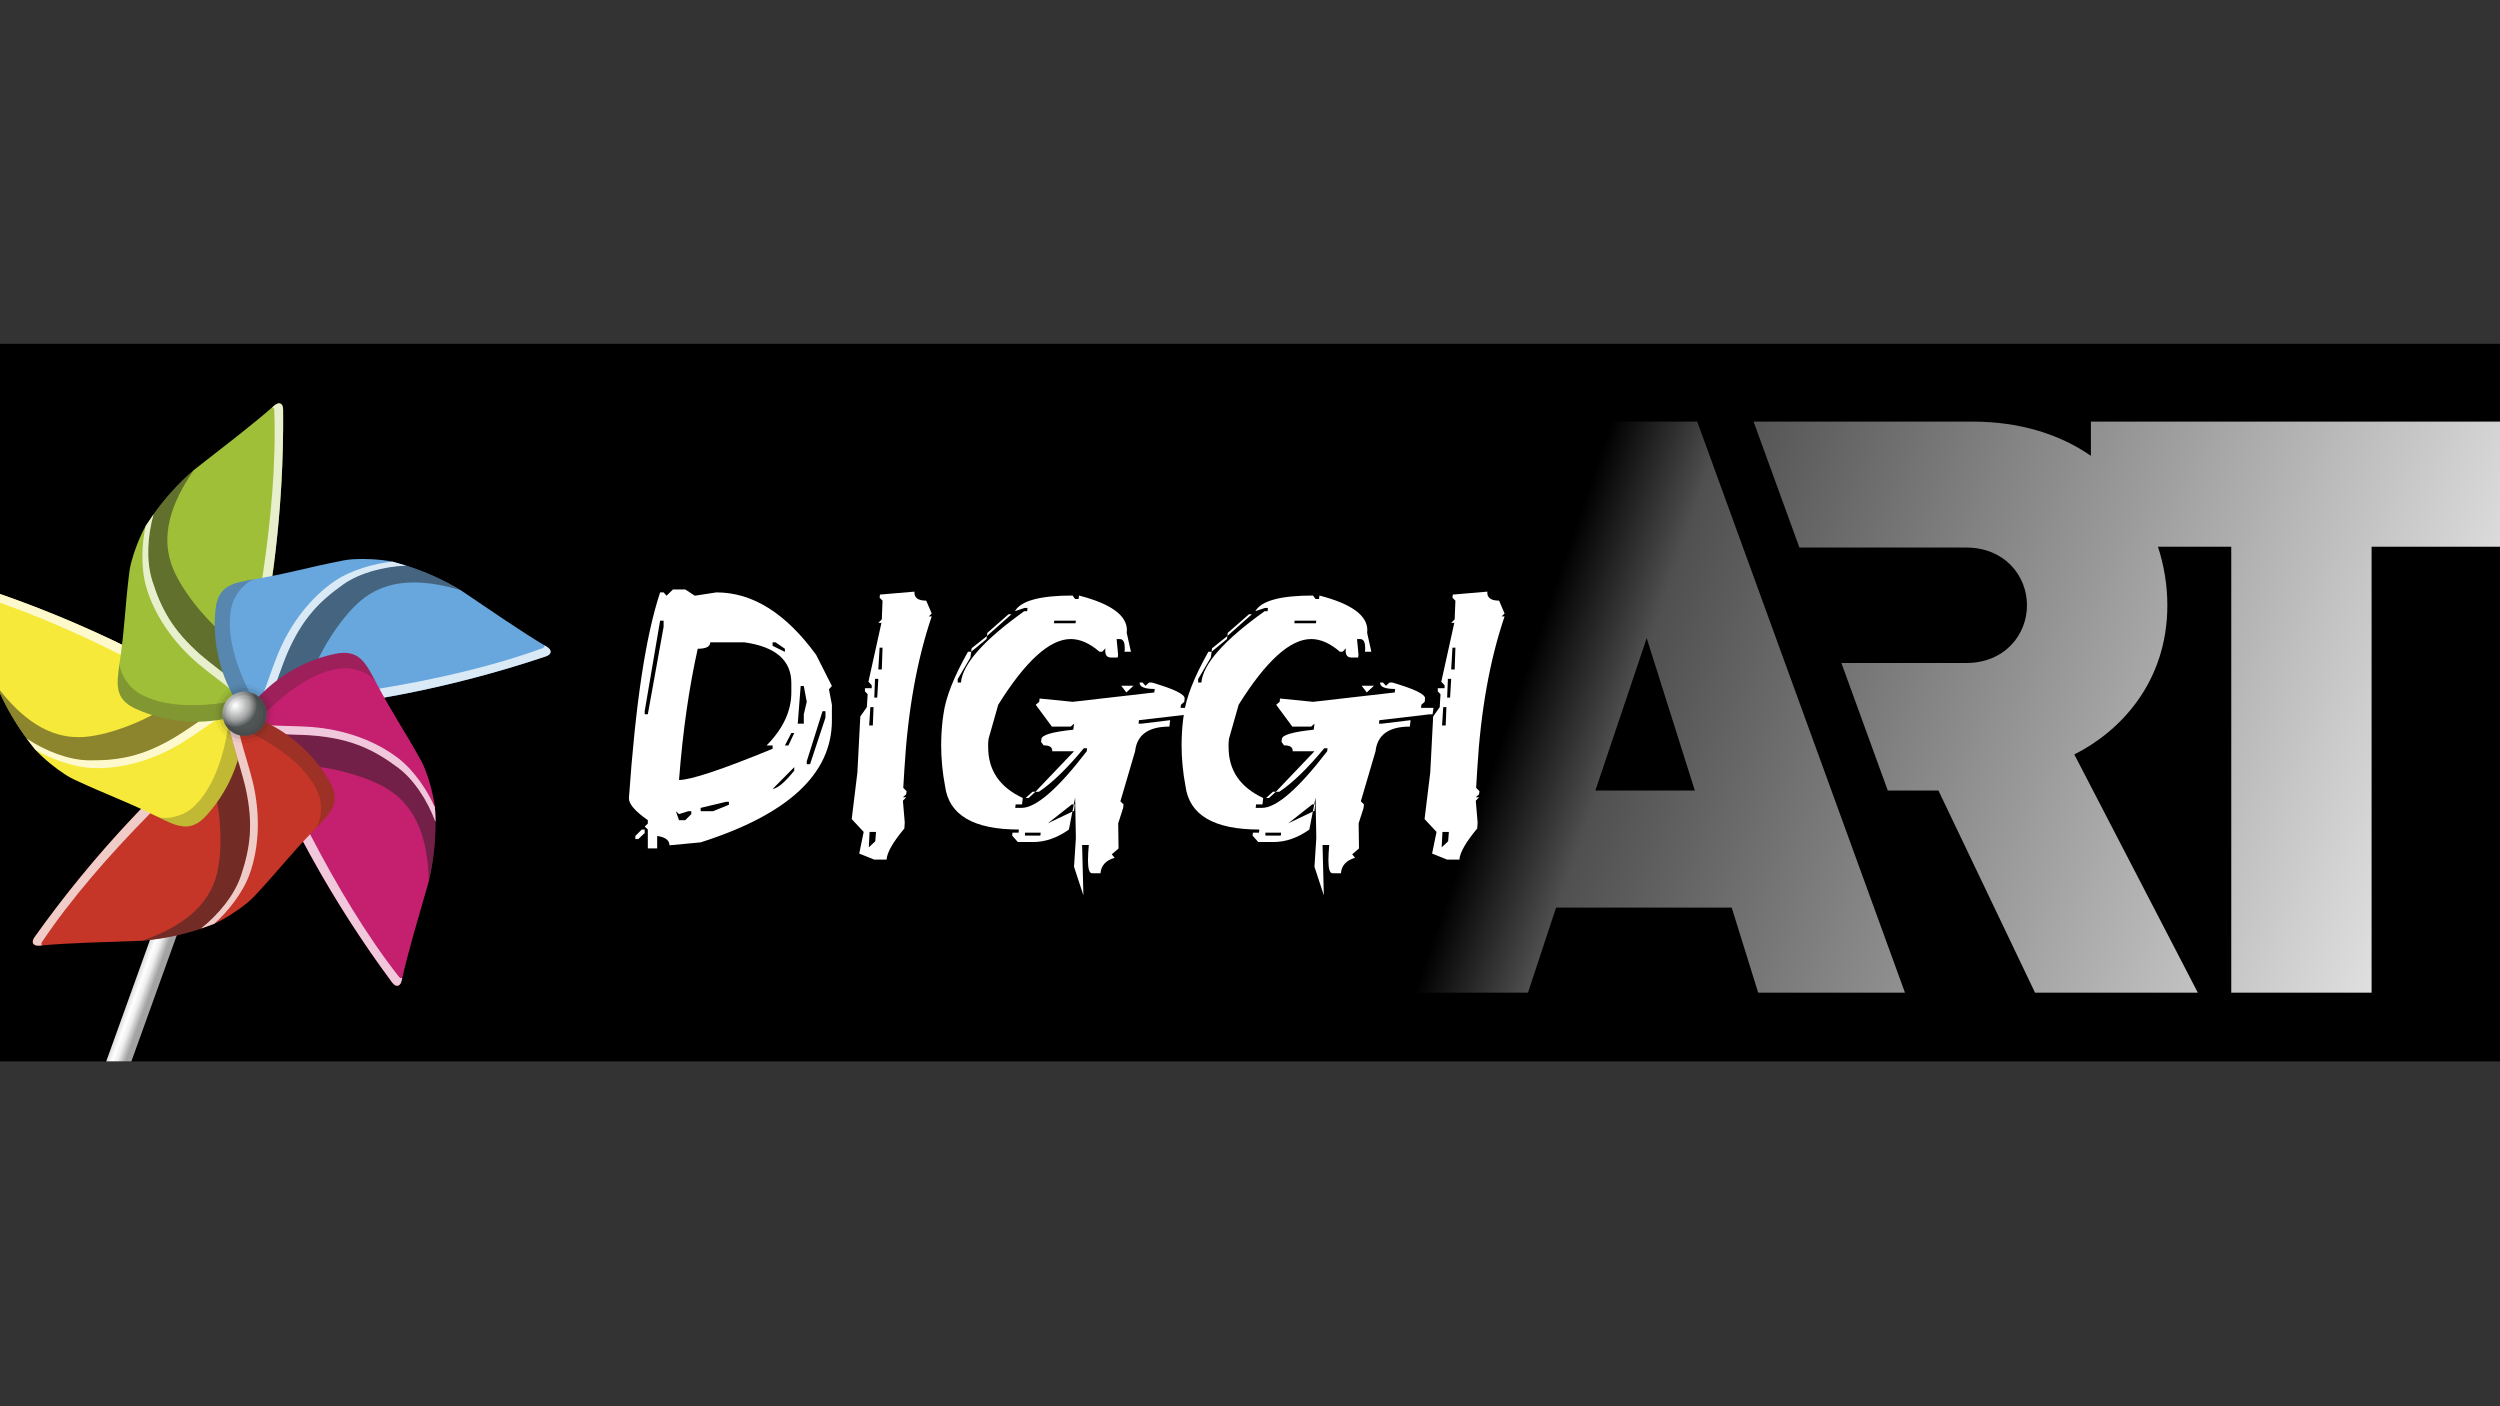 <?xml version="1.0" encoding="utf-8"?><!-- Generator: Adobe Illustrator 24.1.0, SVG Export Plug-In . SVG Version: 6.00 Build 0)  --><svg version="1.1" id="Layer_1" xmlns="http://www.w3.org/2000/svg" xmlns:xlink="http://www.w3.org/1999/xlink" x="0px" y="0px"	 viewBox="0 0 1920 1080" style="enable-background:new 0 0 1920 1080;" xml:space="preserve"><rect x="0" y="0" width="1920" height="1080" fill="#333333" stroke="none"/><style type="text/css">	.st0{fill:url(#SVGID_1_);}	.st1{fill:#C53528;}	.st2{opacity:0.75;fill:#FFFFFF;}	.st3{opacity:0.5;}	.st4{fill:#222221;}	.st5{fill:#F6E939;}	.st6{opacity:0.25;}	.st7{fill:#A0BF38;}	.st8{fill:#68A7DD;}	.st9{fill:#C51F6F;}	.st10{fill:#FFFFFF;}	.st11{fill:url(#SVGID_2_);}	.st12{opacity:0.1;fill:none;stroke:#242020;stroke-width:5.52;}	.st13{opacity:0.05;fill:none;stroke:#242020;stroke-width:11.04;}	.st14{fill:url(#SVGID_3_);}	.st15{fill:url(#SVGID_4_);}</style><g>	<path d="M-60.82,264.06v551.1h2042.56v-551.1H-60.82z"/>	<g>					<linearGradient id="SVGID_1_" gradientUnits="userSpaceOnUse" x1="303.951" y1="498.903" x2="309.156" y2="498.903" gradientTransform="matrix(3.438 1.251 -1.25 3.438 -292.336 -1412.462)">			<stop  offset="0" style="stop-color:#D8D8D9"/>			<stop  offset="0.242" style="stop-color:#FFFFFF"/>			<stop  offset="0.44" style="stop-color:#EEEEEE"/>			<stop  offset="0.758" style="stop-color:#A4A3A3"/>		</linearGradient>		<polygon class="st0" points="193.87,557.03 176.79,550.82 81.56,815.17 100.89,815.17 		"/>		<g>			<g>				<g>					<path class="st1" d="M154.24,713.18c13.71-10.84,25.81-25.7,30.78-40.52c7.29-21.74,9.64-39.9,3.69-67.03						c-2.34-10.66-9.65-33.55-13.01-47.21c-56.36,47.2-106.47,101.4-149.13,161.31c-2.9,4.07-1.19,6.96,3.8,6.5						c23.24-2.16,49.82-2.67,78.86-3.73C125.58,721.1,140.41,717.79,154.24,713.18z"/>				</g>				<g>					<path class="st2" d="M32.11,723.66C76.79,656.9,152.29,586.43,196.02,551.2c-2.67-1.04-5.38-2-8.13-2.83						c-61.34,49.5-115.61,107.15-161.32,171.34c-2.9,4.07-1.19,6.96,3.8,6.5c0.64-0.06,1.31-0.11,1.96-0.16						C31.74,725.43,31.61,724.58,32.11,723.66z"/>				</g>				<g class="st3">					<path class="st4" d="M164.59,709.44c10.33-9.22,21.97-23.74,27.14-38.22c7.38-20.65,8.45-45.83,2.28-71.18						c-1.37-5.65-3.05-11.3-4.67-16.77c-2.5-8.43-6.16-20.45-7.36-30.06c-9.34,7.68-18.54,15.52-27.54,23.57						c2.58,5.74,5.5,13.03,7.58,19.45c7.62,23.45,9.35,54.04,4.88,73.68c-6.16,27.04-29.27,42.67-57.68,52.56						C129.72,720.75,147.85,716.03,164.59,709.44z"/>				</g>			</g>			<g>				<g>					<g>						<path class="st5" d="M20.51,567.22c14.54,9.69,32.42,16.6,48.05,16.75c22.93,0.21,40.93-3.17,64.89-17.2							c9.42-5.52,28.92-19.54,40.88-26.96c-62.31-39.01-129.34-69.92-199.5-91.98c-4.77-1.5-6.99,1.02-5.01,5.62							c9.24,21.44,17.93,46.55,27.91,73.85C4.12,542.4,11.84,555.48,20.51,567.22z"/>					</g>					<g>						<path class="st2" d="M-27.2,454.31c77.3,21.86,167.66,71.89,214.67,102.59c0.16-2.86,0.24-5.73,0.18-8.61							c-66.03-43.04-137.63-76.84-212.81-100.48c-4.77-1.5-6.99,1.02-5.01,5.62c0.26,0.59,0.51,1.22,0.76,1.81							C-29,454.5-28.23,454.11-27.2,454.31z"/>					</g>					<g class="st3">						<path class="st4" d="M27.26,575.9c11.96,6.98,29.37,13.56,44.73,14.01c21.92,0.64,46.2-6.13,68.4-19.83							c4.95-3.05,9.8-6.39,14.5-9.62c7.24-4.98,17.55-12.18,26.31-16.28c-10.19-6.51-20.49-12.83-30.93-18.9							c-4.66,4.23-10.7,9.26-16.16,13.22c-19.95,14.49-48.5,25.59-68.57,27.41c-27.62,2.5-49.62-14.65-67.81-38.61							C5.73,546.24,15.82,562.02,27.26,575.9z"/>					</g>				</g>				<g>					<g>						<path class="st5" d="M68.56,583.96c-15.63-0.14-33.5-7.06-48.05-16.75c0.21,0.28,0.41,0.55,0.62,0.83							c1.66,2.23,3.36,4.42,5.09,6.56c0.35,0.43,0.69,0.87,1.04,1.3c6.89,7.32,15.74,14.43,23.04,19.07c2.42,1.53,4.67,2.8,6.61,3.7							c27.29,12.69,36.84,15.31,63.24,28.22c15.47,7.56,25.82,13.24,38.41-0.64c19.13-21.09,29.65-49.23,29.04-77.99							c-4.39-2.86-8.81-5.68-13.25-8.46c0,0-0.01,0-0.01-0.01c-11.96,7.42-31.46,21.45-40.88,26.96							C109.49,580.8,91.49,584.18,68.56,583.96z"/>					</g>					<g>						<path class="st2" d="M71.99,589.91c21.92,0.64,46.2-6.13,68.4-19.83c4.95-3.05,9.8-6.39,14.5-9.62							c7.24-4.98,17.54-12.18,26.3-16.28c-0.27-0.17-0.53-0.34-0.8-0.51c-2.03-1.3-4.09-2.55-6.13-3.83							c-11.97,7.43-31.42,21.42-40.82,26.92c-23.96,14.04-41.97,17.41-64.89,17.2c-15.63-0.14-33.5-7.06-48.05-16.75							c0.21,0.28,0.41,0.55,0.62,0.83c1.66,2.23,3.36,4.42,5.09,6.56c0.35,0.43,0.69,0.87,1.04,1.3							C39.22,582.88,56.62,589.46,71.99,589.91z"/>					</g>					<g class="st6">						<path class="st4" d="M120.2,626.93c15.47,7.56,25.82,13.24,38.41-0.64c19.13-21.09,29.65-49.22,29.04-77.99							c-3.61-2.35-7.24-4.67-10.88-6.96c-1.22,29.65-11.22,65.44-30.79,80.53c-6.73,5.18-19.19,8.25-25.79,5.02							c-0.01,0.01-0.01,0.03-0.02,0.04C120.18,626.92,120.19,626.92,120.2,626.93z"/>					</g>				</g>			</g>			<g>				<g>					<g>						<path class="st7" d="M118,394.92c-4.72,16.83-5.77,35.96-1.08,50.87c6.88,21.87,15.66,37.95,36.41,56.4							c8.16,7.25,27.52,21.47,38.28,30.55c17.85-71.31,26.53-144.62,25.83-218.16c-0.05-5-3.13-6.33-6.89-3.02							c-17.53,15.41-38.73,31.44-61.61,49.37C136.53,371.67,126.48,383.06,118,394.92z"/>					</g>					<g>						<path class="st2" d="M210.64,314.66c3.1,80.27-16.56,181.67-31.24,235.87c2.77-0.73,5.52-1.54,8.24-2.49							c20.53-76.1,30.55-154.64,29.8-233.44c-0.05-5-3.13-6.33-6.89-3.02c-0.48,0.43-1,0.86-1.49,1.28							C209.9,313.01,210.51,313.62,210.64,314.66z"/>					</g>					<g class="st3">						<path class="st4" d="M111.82,404.03c-2.94,13.53-3.82,32.12,0.5,46.87c6.16,21.04,20.11,42.05,39.99,58.93							c4.43,3.76,9.11,7.35,13.63,10.82c6.97,5.35,17.01,12.92,23.62,19.99c3.05-11.7,5.87-23.45,8.42-35.26							c-5.46-3.13-12.11-7.31-17.57-11.28c-19.95-14.49-39.33-38.22-47.25-56.75c-10.91-25.49-1.4-51.72,15.77-76.42							C133.39,374.39,121.49,388.86,111.82,404.03z"/>					</g>				</g>				<g>					<g>						<path class="st7" d="M116.92,445.8c-4.69-14.91-3.64-34.05,1.08-50.87c-0.2,0.28-0.4,0.56-0.6,0.84							c-1.61,2.27-3.16,4.56-4.66,6.87c-0.3,0.46-0.62,0.92-0.92,1.39c-4.83,8.81-8.86,19.43-11.01,27.8							c-0.71,2.77-1.22,5.3-1.48,7.43c-3.64,29.87-3.18,39.77-7.3,68.86c-2.42,17.05-4.62,28.65,12.48,36.33							c25.97,11.67,55.98,12.99,83.15,3.52c1.36-5.06,2.68-10.13,3.95-15.21c0,0,0-0.01,0-0.01c-10.75-9.08-30.12-23.3-38.28-30.55							C132.58,483.75,123.8,467.67,116.92,445.8z"/>					</g>					<g>						<path class="st2" d="M112.33,450.9c6.16,21.04,20.11,42.05,39.99,58.93c4.43,3.76,9.11,7.35,13.63,10.82							c6.97,5.35,17,12.92,23.61,19.98c0.08-0.3,0.16-0.61,0.24-0.91c0.6-2.33,1.17-4.68,1.75-7.01							c-10.76-9.08-30.08-23.26-38.22-30.5c-20.75-18.45-29.53-34.53-36.41-56.4c-4.69-14.91-3.64-34.05,1.08-50.87							c-0.2,0.28-0.4,0.56-0.6,0.84c-1.61,2.27-3.16,4.56-4.66,6.87c-0.3,0.46-0.62,0.92-0.92,1.39							C108.89,417.56,108.01,436.15,112.33,450.9z"/>					</g>					<g class="st6">						<path class="st4" d="M92.02,508.18c-2.42,17.05-4.62,28.65,12.48,36.33c25.97,11.67,55.98,12.99,83.15,3.52							c1.12-4.16,2.2-8.33,3.26-12.5c-28.58,8.01-65.71,9.55-86.1-4.4c-7.01-4.8-13.77-15.7-12.74-22.97c-0.02,0-0.03,0-0.05,0							C92.02,508.17,92.02,508.17,92.02,508.18z"/>					</g>				</g>			</g>			<g>				<g>					<g>						<path class="st8" d="M311.98,434.4c-17.46,0.71-35.98,5.62-48.72,14.69c-18.67,13.31-31.25,26.62-42.39,52.06							c-4.38,10-11.91,32.81-17.23,45.84c73.34-5.06,145.74-19.46,215.47-42.85c4.74-1.59,5.05-4.94,0.75-7.49							c-20.07-11.91-41.87-27.12-65.99-43.34C339.83,444.84,325.89,438.8,311.98,434.4z"/>					</g>					<g>						<path class="st2" d="M416.95,497.7c-75.39,27.75-177.89,40.39-233.97,43.18c1.55,2.41,3.17,4.78,4.92,7.07							c78.72-3.99,156.51-18.73,231.23-43.8c4.74-1.59,5.05-4.94,0.75-7.49c-0.55-0.33-1.12-0.69-1.68-1.02							C418.29,496.49,417.9,497.26,416.95,497.7z"/>					</g>					<g class="st3">						<path class="st4" d="M301.42,431.34c-13.78,1.39-31.73,6.3-44.42,14.96c-18.11,12.36-33.78,32.11-43.69,56.25							c-2.21,5.38-4.17,10.94-6.08,16.31c-2.93,8.29-7.04,20.17-11.71,28.64c12.07-0.72,24.12-1.66,36.13-2.89							c1.29-6.16,3.21-13.78,5.3-20.2c7.62-23.45,24.2-49.21,39.37-62.48c20.87-18.25,48.76-17.31,77.56-8.62							C336.27,442.69,318.83,435.85,301.42,431.34z"/>					</g>				</g>				<g>					<g>						<path class="st8" d="M263.27,449.1c12.73-9.07,31.25-13.98,48.72-14.69c-0.33-0.1-0.66-0.21-0.99-0.31							c-2.66-0.83-5.32-1.6-7.97-2.31c-0.53-0.14-1.07-0.3-1.6-0.44c-9.87-1.87-21.22-2.42-29.85-1.88							c-2.86,0.18-5.42,0.48-7.52,0.89c-29.54,5.77-38.8,9.27-67.75,14.34c-16.96,2.97-28.67,4.46-30.7,23.1							c-3.08,28.31,4.94,57.25,22.35,80.17c5.23-0.27,10.46-0.59,15.69-0.95c0,0,0.01,0,0.01,0c5.31-13.03,12.85-35.84,17.23-45.84							C232.02,475.72,244.59,462.4,263.27,449.1z"/>					</g>					<g>						<path class="st2" d="M257,446.31c-18.11,12.36-33.78,32.11-43.69,56.25c-2.21,5.38-4.17,10.94-6.08,16.31							c-2.93,8.28-7.03,20.16-11.71,28.63c0.31-0.02,0.63-0.04,0.94-0.06c2.41-0.15,4.81-0.34,7.21-0.5							c5.31-13.04,12.83-35.79,17.2-45.78c11.14-25.44,23.71-38.76,42.39-52.06c12.73-9.07,31.25-13.98,48.72-14.69							c-0.33-0.1-0.66-0.21-0.99-0.31c-2.66-0.83-5.32-1.6-7.97-2.31c-0.53-0.14-1.07-0.3-1.6-0.44							C287.64,432.73,269.69,437.64,257,446.31z"/>					</g>					<g class="st6">						<path class="st4" d="M196.24,444.69c-16.96,2.97-28.67,4.46-30.7,23.1c-3.08,28.31,4.94,57.25,22.35,80.17							c4.3-0.22,8.6-0.48,12.9-0.76c-16.45-24.71-29.39-59.54-22.42-83.24c2.39-8.15,10.68-17.95,17.91-19.21							c0-0.02-0.01-0.03-0.01-0.04C196.26,444.69,196.25,444.69,196.24,444.69z"/>					</g>				</g>			</g>			<g>				<g>					<polygon class="st9" points="193.82,562.86 193.82,562.86 193.81,562.85 					"/>				</g>			</g>			<g>				<path class="st10" d="M334.41,631.15c-0.03-3.72-0.15-7.4-0.38-11.05c-5.58-12.67-15.79-28.23-27.96-37.62					c-17.35-13.4-40.98-22.2-66.99-24.17c-5.79-0.44-11.69-0.59-17.39-0.74c-8.79-0.23-21.36-0.46-30.86-2.29l0,0					c0.98,2.51,1.96,5.02,2.96,7.52c14.04,1.03,38.06,1.14,48.92,2.22c27.64,2.73,44.19,10.58,62.61,24.23					C317.92,598.57,328.34,614.72,334.41,631.15z"/>			</g>			<g>				<g>					<g>						<path class="st9" d="M334.38,631.09c-6.07-16.39-16.47-32.49-29.03-41.79c-18.43-13.65-34.97-21.5-62.61-24.23							c-10.86-1.07-34.89-1.19-48.92-2.22c27.48,68.18,63.54,132.59,107.33,191.68c2.98,4.01,6.26,3.28,7.35-1.6							c5.13-22.77,12.86-48.2,20.83-76.15C333.06,660.8,334.5,645.68,334.38,631.09z"/>					</g>					<g>						<path class="st2" d="M306.62,750.48c-49.69-63.12-93.38-156.71-113.37-209.18c-1.81,2.22-3.56,4.49-5.2,6.86							c28.12,73.64,66.18,143.06,113.11,206.37c2.98,4.01,6.26,3.28,7.35-1.6c0.14-0.63,0.31-1.28,0.45-1.91							C308.18,751.38,307.33,751.25,306.62,750.48z"/>					</g>					<g class="st3">						<path class="st4" d="M334.03,620.1c-5.58-12.67-15.79-28.23-27.96-37.62c-17.35-13.4-40.98-22.2-66.99-24.17							c-5.79-0.44-11.69-0.59-17.39-0.74c-8.79-0.23-21.36-0.46-30.86-2.29c4.41,11.26,9.03,22.42,13.91,33.47							c6.26-0.68,14.1-1.2,20.84-1.2c24.66,0,54.28,7.81,71.58,18.13c23.81,14.21,31.53,41.02,32.16,71.1							C334.01,656.75,335.12,638.06,334.03,620.1z"/>					</g>				</g>				<g>					<g>						<path class="st9" d="M305.35,589.3c12.56,9.31,22.96,25.4,29.03,41.79c0-0.35-0.01-0.69-0.01-1.03							c-0.03-2.79-0.13-5.55-0.27-8.3c-0.03-0.55-0.04-1.11-0.07-1.66c-1.27-9.97-4.26-20.93-7.43-28.97							c-1.05-2.66-2.13-5.01-3.17-6.88c-14.62-26.31-20.8-34.04-34.57-60c-8.07-15.21-13.1-25.89-31.45-22.06							c-27.87,5.82-52.92,22.39-69.33,46.03c1.87,4.9,3.79,9.77,5.75,14.63c0,0,0,0.01,0,0.01c14.04,1.03,38.06,1.14,48.92,2.22							C270.38,567.81,286.93,575.65,305.35,589.3z"/>					</g>					<g>						<path class="st2" d="M306.07,582.48c-17.35-13.4-40.98-22.2-66.99-24.17c-5.79-0.44-11.69-0.59-17.39-0.74							c-8.78-0.23-21.35-0.46-30.85-2.29c0.11,0.29,0.23,0.59,0.35,0.88c0.88,2.24,1.8,4.47,2.7,6.7							c14.05,1.02,38.01,1.14,48.85,2.21c27.64,2.73,44.19,10.58,62.61,24.23c12.56,9.31,22.96,25.4,29.03,41.79							c0-0.35-0.01-0.69-0.01-1.03c-0.03-2.79-0.13-5.55-0.27-8.3c-0.03-0.55-0.04-1.11-0.07-1.66							C328.45,607.43,318.24,591.87,306.07,582.48z"/>					</g>					<g class="st6">						<path class="st4" d="M288.83,524.19c-8.07-15.21-13.1-25.89-31.45-22.06c-27.87,5.82-52.92,22.39-69.33,46.03							c1.54,4.02,3.12,8.03,4.71,12.03c18.41-23.28,47.54-46.35,72.24-47.05c8.49-0.24,20.37,4.61,23.81,11.1							c0.01-0.01,0.02-0.02,0.04-0.02C288.84,524.21,288.83,524.2,288.83,524.19z"/>					</g>				</g>			</g>			<g>				<g>					<path class="st1" d="M185.02,672.65c-4.97,14.82-17.07,29.68-30.78,40.52c0.33-0.11,0.65-0.22,0.98-0.33						c2.64-0.89,5.24-1.83,7.81-2.82c0.52-0.2,1.04-0.38,1.56-0.58c9.09-4.29,18.59-10.51,25.25-16.02c2.21-1.83,4.1-3.57,5.56-5.14						c20.5-22.03,25.95-30.3,46.38-51.42c11.97-12.37,20.57-20.46,11.26-36.73c-14.15-24.71-37.65-43.41-65.2-51.72						c-4.08,3.29-8.12,6.62-12.13,9.99c0,0-0.01,0.01-0.01,0.01c3.36,13.67,10.67,36.55,13.01,47.21						C194.65,632.75,192.3,650.91,185.02,672.65z"/>				</g>				<g>					<path class="st2" d="M191.73,671.23c7.38-20.65,8.45-45.83,2.28-71.18c-1.37-5.65-3.05-11.3-4.67-16.77						c-2.5-8.43-6.16-20.45-7.36-30.05c-0.24,0.2-0.49,0.4-0.73,0.6c-1.86,1.53-3.69,3.1-5.54,4.64						c3.37,13.68,10.66,36.5,12.99,47.15c5.94,27.13,3.59,45.29-3.69,67.03c-4.97,14.82-17.07,29.68-30.78,40.52						c0.33-0.11,0.65-0.22,0.98-0.33c2.64-0.89,5.24-1.83,7.81-2.82c0.52-0.2,1.04-0.38,1.56-0.58						C174.92,700.22,186.55,685.7,191.73,671.23z"/>				</g>				<g class="st6">					<path class="st4" d="M241.83,636.82c11.97-12.37,20.57-20.46,11.26-36.73c-14.15-24.71-37.65-43.41-65.2-51.72						c-3.35,2.71-6.67,5.44-9.98,8.2c27.83,10.32,58.77,30.89,67.07,54.16c2.85,8,1.91,20.8-3.2,26.07						c0.01,0.01,0.02,0.02,0.03,0.03C241.82,636.83,241.83,636.83,241.83,636.82z"/>				</g>			</g>			<g>									<radialGradient id="SVGID_2_" cx="366.408" cy="172.136" r="16.933" gradientTransform="matrix(0.673 -0.749 0.739 0.665 -193.179 701.629)" gradientUnits="userSpaceOnUse">					<stop  offset="0" style="stop-color:#EBEAE7"/>					<stop  offset="0" style="stop-color:#F7F7F6"/>					<stop  offset="0" style="stop-color:#FFFFFF"/>					<stop  offset="0.14" style="stop-color:#F0F0F0"/>					<stop  offset="0.408" style="stop-color:#C9CACA"/>					<stop  offset="0.522" style="stop-color:#B7B8B8"/>					<stop  offset="0.602" style="stop-color:#ADAFAF"/>					<stop  offset="0.737" style="stop-color:#939596"/>					<stop  offset="0.908" style="stop-color:#696D6D"/>					<stop  offset="1" style="stop-color:#4F5455"/>				</radialGradient>				<path class="st11" d="M199.22,535.49c6.98,6.28,7.54,17.04,1.25,24.04c-6.29,7-17.06,7.59-24.04,1.32					c-6.98-6.27-7.54-17.04-1.25-24.04C181.47,529.8,192.24,529.21,199.22,535.49z"/>				<path class="st12" d="M199.22,535.49c6.98,6.28,7.54,17.04,1.25,24.04c-6.29,7-17.06,7.59-24.04,1.32					c-6.98-6.27-7.54-17.04-1.25-24.04C181.47,529.8,192.24,529.21,199.22,535.49z"/>				<path class="st13" d="M199.22,535.49c6.98,6.28,7.54,17.04,1.25,24.04c-6.29,7-17.06,7.59-24.04,1.32					c-6.98-6.27-7.54-17.04-1.25-24.04C181.47,529.8,192.24,529.21,199.22,535.49z"/>			</g>		</g>	</g>	<g>		<g>			<g>				<linearGradient id="SVGID_3_" gradientUnits="userSpaceOnUse" x1="1950.563" y1="807.91" x2="1163.866" y2="536.777">					<stop  offset="0" style="stop-color:#FFFFFF"/>					<stop  offset="0.644" style="stop-color:#838383"/>					<stop  offset="0.9" style="stop-color:#505050"/>					<stop  offset="1" style="stop-color:#000000"/>				</linearGradient>				<path class="st14" d="M1350.28,762.35l-20.33-65.29h-134.89l-21.56,65.29h-112.72l159.54-438.56h83.15l159.54,438.56H1350.28z					 M1264.66,490.09l-39.42,117.04h76.38L1264.66,490.09z"/>			</g>		</g>		<linearGradient id="SVGID_4_" gradientUnits="userSpaceOnUse" x1="2010.435" y1="634.191" x2="1223.738" y2="363.058">			<stop  offset="0" style="stop-color:#FFFFFF"/>			<stop  offset="0.644" style="stop-color:#838383"/>			<stop  offset="0.9" style="stop-color:#505050"/>			<stop  offset="1" style="stop-color:#000000"/>		</linearGradient>		<path class="st15" d="M1605.81,323.79v26.27c-23.58-16.28-54.01-26.27-90.97-26.27h-168.09l35.18,96.71h127.98			c29.56,0,46.81,21.55,46.81,44.35c0,22.79-17.25,44.35-46.81,44.35h-95.72l35.63,97.93h38.89l74.18,155.22h125.03l-94.85-182.94			c34.49-17.24,71.45-54.83,71.45-114.56c0-15.36-2.52-30.53-7.21-44.97h56.29v342.48h107.79V419.87h107.79v-96.08H1605.81z"/>	</g>	<g>		<g>			<path class="st10" d="M483,613.12c2.54-36.37,5.78-67.63,9.73-93.81c3.95-26.17,8.69-47.62,14.24-64.35h2.68l2.26,2.54l4.93-4.79				h9.44l7.33,4.79l16.63-2.54c27.72,0,53.23,15.97,76.54,47.92l12.12,23.96l-2.26,2.54l2.26,11.84v12.12				c0,40.97-33.6,72.17-100.78,93.59l-23.96,2.26c0-3.86-3.15-6.25-9.44-7.19v9.58h-7.19v-14.52l-2.4-2.26l2.4-2.26v-2.68				C487.83,623.13,483,617.54,483,613.12z M487.93,642.02l4.93-4.93h2.26v2.68l-4.93,4.65h-2.26V642.02z M495.12,548.57h2.4				l12.12-67.09v-4.79h-2.68l-11.84,69.49V548.57z M519.08,622.99l2.4,6.91h4.79l4.65-4.65v-2.26h-2.26l-7.19,2.26L519.08,622.99z				 M521.48,599.03c9.02,0,32.98-7.99,71.89-23.96v-2.54h-4.65c12.69-12.87,19.03-26.46,19.03-40.74v-7.19				c0-17.48-12.03-27.91-36.08-31.29h-26.22c0,3.29-3.2,4.93-9.58,4.93c-3.29,14.66-6.13,30.31-8.53,46.94				S522.98,579.76,521.48,599.03z M538.11,622.99h9.58l12.12-4.93v-2.26h-2.26l-19.45,4.65V622.99z M593.36,495.99l9.44,4.65v-2.4				l-7.19-4.93h-2.26V495.99z M593.36,605.94c4.04-0.56,9.58-5.26,16.63-14.1v-2.68L593.36,605.94z M602.81,572.53h2.68l4.51-9.58				h-2.26L602.81,572.53z M612.67,555.76h4.65v-7.19l2.26-9.58l-2.26-12.12h-2.4L612.67,555.76z M619.58,586.91h2.54l11.84-35.8				v-4.93h-2.26l-12.12,38.48V586.91z"/>			<path class="st10" d="M654.11,629.05l4.37-35.8l2.23-42.99l5.04-7.19l0.6-9.87l-2.09-2.26v-2.4h5.22v-2.26l-2.53-2.68l10-45.25				h-2.4l2.68-2.68l0.56-14.38l-2.26-2.26l0.28-2.4l26.5-2.26c-0.38,4.61,2.63,6.91,9.02,6.91l4.23,9.87l-2.26,2.26h2.26				c-11.37,33.45-18.37,72.64-21,117.56l-0.85,14.1l2.54,2.54l-0.28,2.4l-2.54,2.26h2.54l-2.54,2.68l1.41,16.63l-0.28,4.65				c-8.84,10.62-13.39,18.61-13.67,23.96h-9.44l-11.56-4.65l3.41-16.63L654.11,629.05z M667.24,650.76l4.97-4.65l0.56-7.19h-4.93				L667.24,650.76z M667.54,557.17h2.78l0.56-14.1h-2.45L667.54,557.17z M671.45,535.74h2.26l0.85-14.38h-2.54L671.45,535.74z				 M674.55,514.17h2.68l0.56-16.77h-2.26L674.55,514.17z"/>			<path class="st10" d="M722.82,572.45c0-3.29,0.09-6.53,0.28-9.73c0.18-3.2,0.47-6.44,0.85-9.73l0.63-4.51				c1.66-12.69,7.93-28.68,18.83-47.96h2.49l-0.62,4.45l-9.76,16.57v2.64H738c1.37-14.35,17.57-32.6,48.61-54.78h2.26l0.28-2.52				h-2.26l-7.45,2.52c4.59-8.03,19.36-12.03,44.3-12.03l1.97,2.66h2.68l0.28-2.66c24.53,6.32,36.79,15.2,36.79,26.62				c0,0.67-0.05,1.35-0.14,2.02l3.24,14.51h-4.93c0.18-1.21,0.23-2.32,0.14-3.34c0-4.27-1.32-6.4-3.95-6.4h-2.26l1.13,11.97				l-0.28,2.22h-5.16c-2.95,0-4.42-1.71-4.42-5.14c0-0.65,0.04-1.3,0.14-1.95l-2.45,2.64h-2.12c-7.53-6.49-14.89-9.74-22.06-9.74				c-16.13,0-34.7,16.82-55.7,50.46l-7.45,26.25c-0.28,2.25-0.38,4.35-0.28,6.32c0,17.79,8.86,30.8,26.58,39.04l-0.56,4.93H780				l-0.28,2.68h4.77c11.14,0,27.86-14.5,50.14-43.51l0.25-2.26h-2.55c-12.85,15.52-24.34,26.66-34.47,33.39h-2.67l29.68-31.13				h-16.74c0.18-3.08-2.02-4.58-6.61-4.49l-1.97-2.66l0.28-2.25c0.18-3.08,8.34-5.47,24.47-7.15l0.56-4.63l-2.53,2.26h-14.49				l-12.38-16.77l2.67-2.26l0.28-2.54l25.43,2.54l62.69-7.19l0.28-2.68c-7.89,0-11.75-1.65-11.56-4.93h2.26l2.26,2.47l2.68-2.47				h2.26c16.91,4.93,25.27,8.99,25.09,12.18l-0.28,2.62l-2.54,2.26l-0.28,2.4h9.58l-0.7,4.93h-2.26l-38.62,4.51l-0.28,2.68h2.26				l21.99-2.68l-0.56,4.93c-16.17,0-24.95,6.33-26.36,18.98l-11.28,38.38l2.4,2.4l-0.28,2.68l-3.81,11.84l0.28,19.31l-5.22,4.51				l2.21,2.68c-6.69,1.88-10.32,5.82-10.89,11.84h-6.52c-2.04,0-3.07-3.34-3.07-10.01c0-3.1,0.21-7,0.64-11.7h-5.15l0.99,38.65				l-7.19-21.87l1.41-22.01l-0.56-31.18l-4.78,24.57c-9,6.39-18.15,9.58-27.43,9.58h-11.81l-4.36-4.93l0.28-2.26h4.64l0.28-2.4				c-34.94,0-53.85-11.15-56.73-33.45c-1-5.17-1.74-10.37-2.23-15.59C723.07,582.83,722.82,577.63,722.82,572.45z M745.89,500.52				l0.31-2.64l11.77-9.41l-0.31,2.31L745.89,500.52z M757.98,488.47l0.31-2.46l16.23-14.23h2.26L757.98,488.47z M787.18,641.74				h11.81l0.28-2.26h-12.1V641.74z M787.74,612.84l5.21-4.77h2.25l-5.2,4.77H787.74z M804.76,632.29l20.11-9.58l0.56-4.93h-2.25				L804.76,632.29z M809.4,478.65H826l0.28-1.97h-16.6L809.4,478.65z M861.1,526.65h9.44l-5.5,5.14L861.1,526.65z"/>			<path class="st10" d="M907.46,572.45c0-3.29,0.09-6.53,0.28-9.73c0.18-3.2,0.47-6.44,0.85-9.73l0.63-4.51				c1.66-12.69,7.93-28.68,18.83-47.96h2.49l-0.62,4.45l-9.76,16.57v2.64h2.48c1.37-14.35,17.57-32.6,48.61-54.78h2.26l0.28-2.52				h-2.26l-7.45,2.52c4.59-8.03,19.36-12.03,44.3-12.03l1.97,2.66h2.68l0.28-2.66c24.53,6.32,36.79,15.2,36.79,26.62				c0,0.67-0.05,1.35-0.14,2.02l3.24,14.51h-4.93c0.19-1.21,0.23-2.32,0.14-3.34c0-4.27-1.32-6.4-3.95-6.4h-2.26l1.13,11.97				l-0.28,2.22h-5.16c-2.95,0-4.42-1.71-4.42-5.14c0-0.65,0.04-1.3,0.14-1.95l-2.45,2.64h-2.12c-7.53-6.49-14.89-9.74-22.06-9.74				c-16.13,0-34.7,16.82-55.7,50.46l-7.45,26.25c-0.28,2.25-0.38,4.35-0.28,6.32c0,17.79,8.86,30.8,26.58,39.04l-0.56,4.93h-4.92				l-0.28,2.68h4.77c11.14,0,27.86-14.5,50.14-43.51l0.25-2.26h-2.55c-12.85,15.52-24.34,26.66-34.47,33.39h-2.67l29.68-31.13				h-16.74c0.18-3.08-2.02-4.58-6.61-4.49l-1.97-2.66l0.28-2.25c0.18-3.08,8.34-5.47,24.47-7.15l0.56-4.63l-2.53,2.26h-14.49				l-12.38-16.77l2.67-2.26l0.28-2.54l25.43,2.54l62.69-7.19l0.28-2.68c-7.89,0-11.75-1.65-11.56-4.93h2.26l2.26,2.47l2.68-2.47				h2.26c16.91,4.93,25.27,8.99,25.09,12.18l-0.28,2.62l-2.54,2.26l-0.28,2.4h9.58l-0.7,4.93h-2.26l-38.62,4.51l-0.28,2.68h2.26				l21.99-2.68l-0.56,4.93c-16.17,0-24.95,6.33-26.36,18.98l-11.28,38.38l2.4,2.4l-0.28,2.68l-3.81,11.84l0.28,19.31l-5.22,4.51				l2.21,2.68c-6.69,1.88-10.32,5.82-10.89,11.84h-6.52c-2.04,0-3.07-3.34-3.07-10.01c0-3.1,0.21-7,0.64-11.7h-5.15l0.99,38.65				l-7.19-21.87l1.41-22.01l-0.56-31.18l-4.78,24.57c-9,6.39-18.15,9.58-27.43,9.58h-11.81l-4.36-4.93l0.28-2.26h4.64l0.28-2.4				c-34.94,0-53.85-11.15-56.73-33.45c-1-5.17-1.74-10.37-2.23-15.59C907.71,582.83,907.46,577.63,907.46,572.45z M930.53,500.52				l0.31-2.64l11.77-9.41l-0.31,2.31L930.53,500.52z M942.62,488.47l0.31-2.46l16.23-14.23h2.26L942.62,488.47z M971.82,641.74				h11.81l0.28-2.26h-12.1V641.74z M972.38,612.84l5.21-4.77h2.25l-5.2,4.77H972.38z M989.4,632.29l20.11-9.58l0.56-4.93h-2.25				L989.4,632.29z M994.04,478.65h16.6l0.28-1.97h-16.6L994.04,478.65z M1045.74,526.65h9.44l-5.5,5.14L1045.74,526.65z"/>			<path class="st10" d="M1094.07,629.05l4.37-35.8l2.23-42.99l5.04-7.19l0.6-9.87l-2.09-2.26v-2.4h5.22v-2.26l-2.53-2.68l10-45.25				h-2.4l2.68-2.68l0.56-14.38l-2.26-2.26l0.28-2.4l26.5-2.26c-0.38,4.61,2.63,6.91,9.02,6.91l4.23,9.87l-2.26,2.26h2.26				c-11.37,33.45-18.37,72.64-21,117.56l-0.85,14.1l2.54,2.54l-0.28,2.4l-2.54,2.26h2.54l-2.54,2.68l1.41,16.63l-0.28,4.65				c-8.84,10.62-13.39,18.61-13.67,23.96h-9.44l-11.56-4.65l3.41-16.63L1094.07,629.05z M1107.2,650.76l4.97-4.65l0.56-7.19h-4.93				L1107.2,650.76z M1107.5,557.17h2.78l0.56-14.1h-2.45L1107.5,557.17z M1111.41,535.74h2.26l0.85-14.38h-2.54L1111.41,535.74z				 M1114.51,514.17h2.68l0.56-16.77h-2.26L1114.51,514.17z"/>		</g>	</g></g></svg>